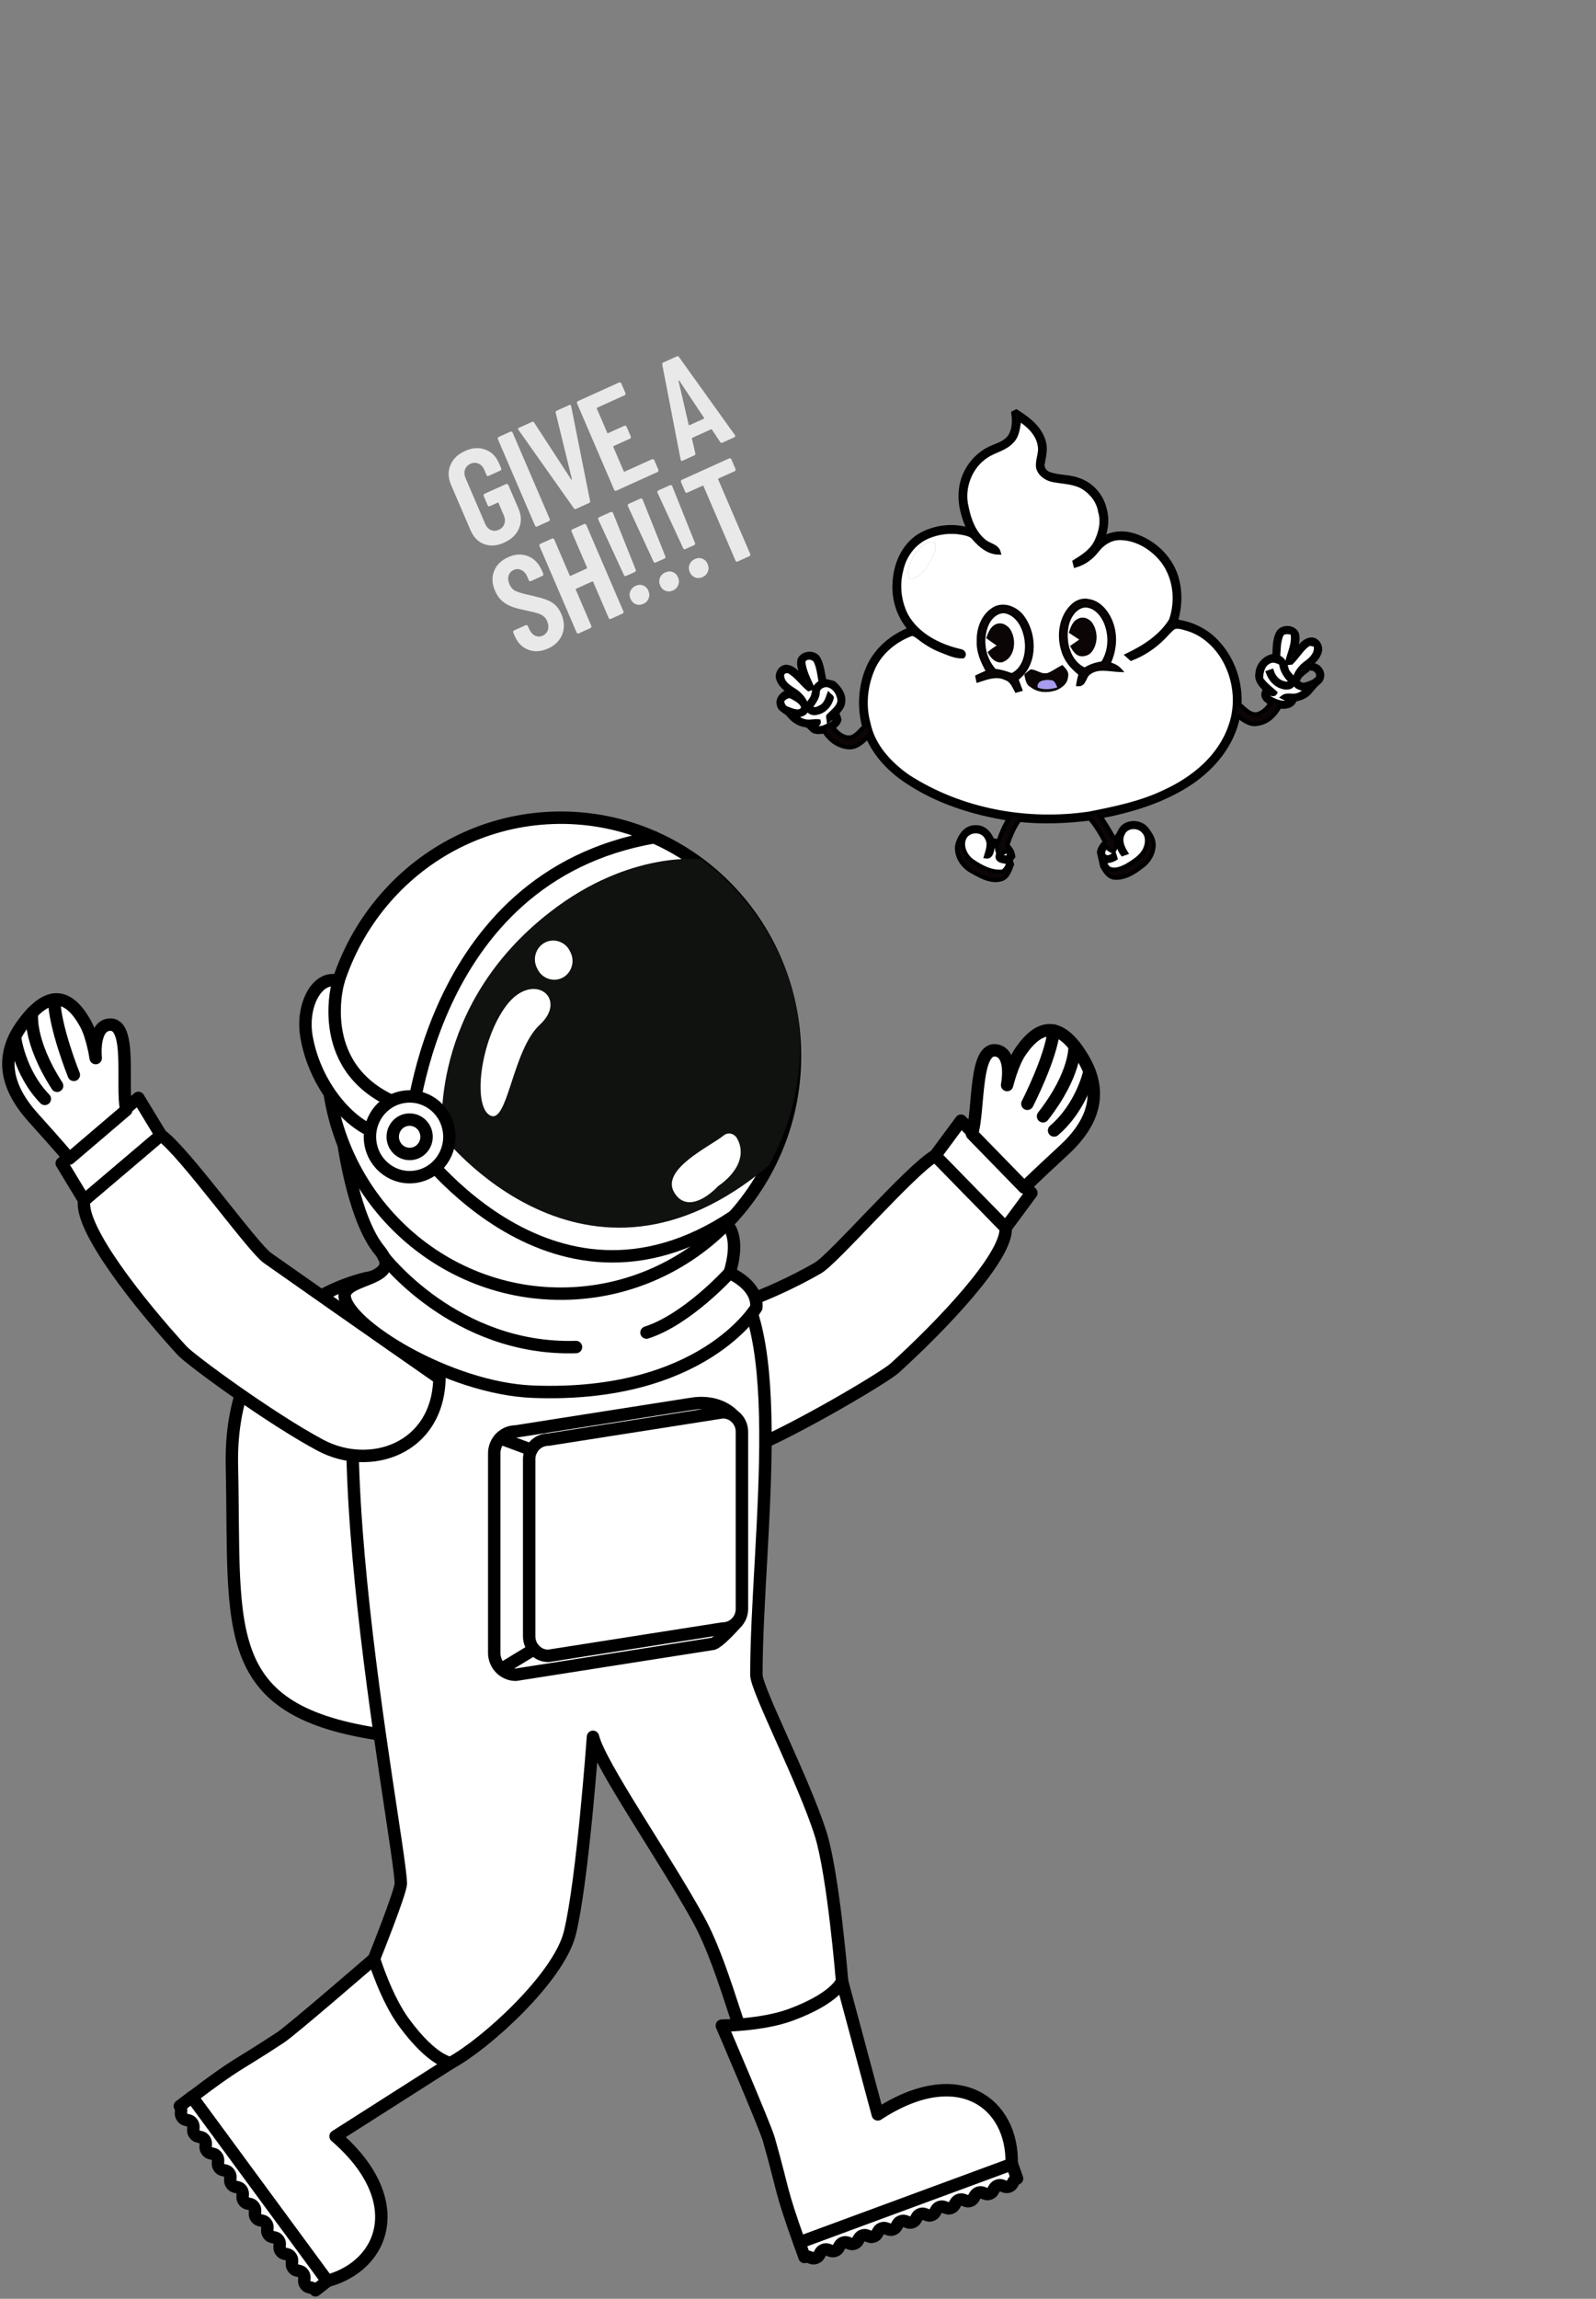 <svg width="223" height="321" viewBox="0 0 223 321" fill="none" xmlns="http://www.w3.org/2000/svg">
<rect x="0" y="0" width="223" height="321" fill="#808080" stroke="none"/>
<g clip-path="url(#clip0_2243_27414)">
<path d="M52.054 178.31C52.054 178.31 31.874 181.336 32.404 204.746C32.934 228.161 30.21 239.422 55.008 242.448C69.854 244.262 83.963 213.395 78.363 194.362C74.619 181.611 52.054 178.31 52.054 178.31Z" fill="white" stroke="black" stroke-width="1.735" stroke-miterlimit="10" stroke-linecap="round" stroke-linejoin="round"/>
<path d="M114.266 177.074C99.416 185.569 89.361 183.734 88.83 191.541C88.163 201.396 97.301 205.424 104.535 202.403C111.768 199.377 123.669 192.258 124.99 191.062C131.414 185.235 140.802 175.484 140.522 171.436L130.673 161.361C127.178 163.39 116.504 175.793 114.266 177.074Z" fill="white" stroke="black" stroke-width="1.735" stroke-miterlimit="10" stroke-linecap="round" stroke-linejoin="round"/>
<path d="M140.52 171.436L144.108 166.586L134.278 156.491L130.671 161.366L140.52 171.436Z" fill="white" stroke="black" stroke-width="1.735" stroke-miterlimit="10" stroke-linecap="round" stroke-linejoin="round"/>
<path d="M143.11 165.838C143.11 165.838 144.533 164.402 148.612 160.648C152.695 156.895 154.245 152.697 151.33 147.797C148.415 142.902 145.5 142.523 142.541 146.91C141.446 148.535 140.715 151.516 140.715 151.516C140.715 151.516 141.594 147.179 139.282 146.695C136.092 146.037 136.833 154.995 135.808 158.345L143.11 165.838Z" fill="white" stroke="black" stroke-width="1.735" stroke-miterlimit="10" stroke-linecap="round" stroke-linejoin="round"/>
<path d="M143.549 154.133C143.549 154.133 146.852 147.712 147.23 143.913" stroke="black" stroke-width="1.735" stroke-miterlimit="10" stroke-linecap="round" stroke-linejoin="round"/>
<path d="M150.143 146.063C150.143 146.063 150.423 149.866 145.736 155.878" stroke="black" stroke-width="1.735" stroke-miterlimit="10" stroke-linecap="round" stroke-linejoin="round"/>
<path d="M152.223 149.631C152.223 149.631 151.198 154.497 147.281 157.857" stroke="black" stroke-width="1.735" stroke-miterlimit="10" stroke-linecap="round" stroke-linejoin="round"/>
<path d="M105.684 233.863C105.684 214.89 111.028 181.401 99.79 176.401C93.365 173.544 61.53 173.624 61.53 173.624C61.53 173.624 59.425 175.224 54.699 177.971C41.708 185.543 55.916 256.844 56.004 263.006C56.019 264.172 52.255 273.534 52.255 273.534L48.044 294.192C48.044 294.192 53.27 293.29 62.973 288.065C67.782 285.478 78.078 276.191 79.624 269.925C81.42 262.617 82.853 242.527 82.853 242.527C83.825 246.485 92.674 259.102 97.571 267.986C101.615 275.333 103.819 287.038 109.664 300.024L117.658 276.64C117.658 276.64 116.451 261.789 114.674 256.116C112.294 248.594 105.684 235.907 105.684 233.863Z" fill="white" stroke="black" stroke-width="1.735" stroke-miterlimit="10" stroke-linecap="round" stroke-linejoin="round"/>
<path d="M122.649 295.253L117.653 276.644C117.653 276.644 116.843 279.002 110.439 281.365C106.518 282.806 100.859 282.856 100.859 282.856C100.859 282.856 106.901 296.903 107.421 298.718C109.521 306.111 108.918 305.418 111.686 313.154L141.352 302.217C141.612 293.678 133.892 287.875 122.649 295.253Z" fill="white" stroke="black" stroke-width="1.735" stroke-miterlimit="10" stroke-linecap="round" stroke-linejoin="round"/>
<path d="M142.105 304.206C141.432 304.455 141.653 305.073 140.976 305.323C140.299 305.572 140.078 304.954 139.401 305.203C138.723 305.452 138.944 306.07 138.272 306.32C137.595 306.569 137.379 305.951 136.701 306.2C136.029 306.449 136.245 307.067 135.573 307.317C134.9 307.566 134.675 306.948 134.002 307.197C133.33 307.446 133.546 308.064 132.869 308.314C132.196 308.563 131.975 307.945 131.298 308.189C130.626 308.438 130.852 309.056 130.174 309.306C129.497 309.555 129.276 308.937 128.604 309.186C127.927 309.435 128.152 310.053 127.475 310.303C126.798 310.552 126.577 309.934 125.905 310.183C125.227 310.432 125.448 311.05 124.776 311.3C124.104 311.549 123.883 310.931 123.206 311.18C122.528 311.429 122.749 312.047 122.072 312.297C121.404 312.546 121.179 311.928 120.506 312.177C119.834 312.426 120.05 313.044 119.378 313.294C118.7 313.543 118.48 312.925 117.802 313.174C117.13 313.423 117.356 314.041 116.678 314.291C116.001 314.54 115.78 313.922 115.108 314.166C114.431 314.415 114.652 315.033 113.979 315.283C113.302 315.532 113.086 314.914 112.409 315.163L111.692 313.154L141.398 302.202L142.105 304.206Z" fill="white" stroke="black" stroke-width="1.735" stroke-miterlimit="10" stroke-linecap="round" stroke-linejoin="round"/>
<path d="M46.889 298.31L62.976 288.066C62.976 288.066 60.518 287.956 56.439 282.413C53.946 279.023 52.258 273.534 52.258 273.534C52.258 273.534 40.77 283.474 39.214 284.501C32.854 288.689 33.334 287.901 26.842 292.826L45.736 318.509C53.858 316.296 57.092 307.103 46.889 298.31Z" fill="white" stroke="black" stroke-width="1.735" stroke-miterlimit="10" stroke-linecap="round" stroke-linejoin="round"/>
<path d="M44.075 319.82C43.643 319.237 43.123 319.631 42.691 319.042C42.264 318.459 42.779 318.065 42.353 317.477C41.921 316.894 41.405 317.288 40.969 316.699C40.537 316.116 41.057 315.722 40.625 315.134C40.198 314.551 39.673 314.945 39.246 314.361C38.814 313.778 39.334 313.384 38.903 312.796C38.476 312.213 37.95 312.607 37.523 312.023C37.097 311.44 37.612 311.046 37.18 310.458C36.753 309.875 36.238 310.269 35.801 309.685C35.374 309.102 35.889 308.708 35.457 308.125C35.031 307.542 34.51 307.931 34.078 307.348C33.651 306.764 34.167 306.37 33.735 305.787C33.308 305.204 32.783 305.598 32.356 305.01C31.924 304.426 32.444 304.032 32.012 303.449C31.585 302.866 31.065 303.26 30.633 302.677C30.206 302.093 30.722 301.699 30.29 301.111C29.863 300.528 29.343 300.922 28.911 300.339C28.484 299.755 28.999 299.362 28.572 298.778C28.14 298.195 27.62 298.589 27.188 298.006C26.761 297.422 27.276 297.029 26.849 296.44C26.418 295.857 25.902 296.251 25.471 295.663C25.039 295.079 25.554 294.686 25.127 294.102L26.81 292.821L45.729 318.534L44.075 319.82Z" fill="white" stroke="black" stroke-width="1.735" stroke-miterlimit="10" stroke-linecap="round" stroke-linejoin="round"/>
<path d="M37.39 175.677C51.406 185.532 61.402 192.472 61.402 192.472C61.177 202.347 51.705 205.502 44.776 201.814C37.846 198.125 26.642 189.919 25.44 188.603C19.575 182.202 11.114 171.609 11.757 167.611L22.485 158.504C25.778 160.847 35.279 174.197 37.39 175.677Z" fill="white" stroke="black" stroke-width="1.735" stroke-miterlimit="10" stroke-linecap="round" stroke-linejoin="round"/>
<path d="M11.756 167.606L8.625 162.437L19.333 153.309L22.484 158.499L11.756 167.606Z" fill="white" stroke="black" stroke-width="1.735" stroke-miterlimit="10" stroke-linecap="round" stroke-linejoin="round"/>
<path d="M9.687 161.789C9.687 161.789 8.406 160.228 4.681 156.106C0.961 151.983 -0.207 147.661 3.145 143.055C6.497 138.454 9.427 138.344 11.974 142.995C12.916 144.715 13.373 147.751 13.373 147.751C13.373 147.751 12.892 143.349 15.242 143.085C18.477 142.726 16.926 151.579 17.637 155.009L9.687 161.789Z" fill="white" stroke="black" stroke-width="1.735" stroke-miterlimit="10" stroke-linecap="round" stroke-linejoin="round"/>
<path d="M10.315 150.094C10.315 150.094 7.611 143.389 7.576 139.575" stroke="black" stroke-width="1.735" stroke-miterlimit="10" stroke-linecap="round" stroke-linejoin="round"/>
<path d="M4.48 141.435C4.48 141.435 3.851 145.199 7.979 151.62" stroke="black" stroke-width="1.735" stroke-miterlimit="10" stroke-linecap="round" stroke-linejoin="round"/>
<path d="M2.087 144.799C2.087 144.799 2.666 149.739 6.263 153.448" stroke="black" stroke-width="1.735" stroke-miterlimit="10" stroke-linecap="round" stroke-linejoin="round"/>
<path d="M48.02 159.841C48.02 159.841 49.462 170.269 53.02 174.576C56.569 178.888 47.98 178.33 48.157 181.002C48.422 184.945 62.644 193.878 74.466 194.337C98.18 195.249 105.679 182.582 105.679 182.582C105.929 179.407 101.929 177.752 101.929 177.752C101.929 177.752 103.362 173.769 101.929 171.431L48.02 159.841Z" fill="white" stroke="black" stroke-width="1.735" stroke-miterlimit="10" stroke-linecap="round" stroke-linejoin="round"/>
<path d="M111.063 146.251C111.701 164.596 97.573 179.985 79.513 180.628C61.453 181.271 46.308 166.924 45.67 148.579C45.037 130.239 59.161 114.846 77.221 114.202C95.271 113.564 110.425 127.906 111.063 146.251Z" fill="white" stroke="black" stroke-width="1.735" stroke-miterlimit="10" stroke-linecap="round" stroke-linejoin="round"/>
<path d="M76.891 127.328C59.681 140.648 61.801 158.579 61.801 158.579C61.801 158.579 81.73 184.451 107.387 162.781C107.387 162.781 113.973 152.218 111.009 139.521C108.05 126.829 98.023 120.005 98.023 120.005C98.023 120.005 88.091 118.654 76.891 127.328Z" fill="#101210"/>
<path d="M102.508 169.841C76.571 187.159 57.24 158.739 57.24 158.739C57.24 158.739 59.321 122.493 91.387 116.92" stroke="black" stroke-width="1.735" stroke-miterlimit="10" stroke-linecap="round" stroke-linejoin="round"/>
<path d="M70.756 140.404C67.109 145.245 66 154.442 68.478 155.758C70.957 157.074 71.565 146.661 75.418 143.101C79.467 139.353 74.451 135.519 70.756 140.404Z" fill="white"/>
<path d="M76.181 131.601C74.915 132.224 74.38 133.814 74.994 135.095L75.116 135.344C75.73 136.626 77.295 137.174 78.556 136.551C79.818 135.928 80.358 134.337 79.744 133.056L79.626 132.807C79.008 131.521 77.442 130.973 76.181 131.601Z" fill="white"/>
<path d="M103.005 158.997C102.623 158.294 101.754 158.025 101.101 158.564C99.32 160.034 92.268 163.265 94.206 166.515C95.688 169.007 98.368 167.691 100.375 165.602C102.672 164.022 104.375 161.52 103.005 158.997Z" fill="white"/>
<path d="M51.761 157.847C48.149 156.207 43.939 151.107 42.834 144.811C42.039 140.269 44.425 136.052 47.291 136.999C47.291 136.999 43.791 148.649 54.701 153.729L51.761 157.847Z" fill="white" stroke="black" stroke-width="1.735" stroke-miterlimit="10" stroke-linecap="round" stroke-linejoin="round"/>
<path d="M62.714 157.816C63.219 160.892 61.173 163.793 58.15 164.302C55.132 164.815 52.266 162.737 51.765 159.666C51.26 156.59 53.306 153.689 56.329 153.18C59.352 152.667 62.209 154.741 62.714 157.816Z" fill="white" stroke="black" stroke-width="1.735" stroke-miterlimit="10" stroke-linecap="round" stroke-linejoin="round"/>
<path d="M59.568 158.345C59.784 159.656 58.911 160.892 57.625 161.107C56.339 161.321 55.122 160.439 54.906 159.133C54.69 157.827 55.559 156.585 56.844 156.371C58.135 156.157 59.352 157.039 59.568 158.345Z" fill="white" stroke="black" stroke-width="1.735" stroke-miterlimit="10" stroke-linecap="round" stroke-linejoin="round"/>
<path d="M53.567 175.433C53.567 175.433 63.584 188.614 80.481 188.1" stroke="black" stroke-width="1.735" stroke-miterlimit="10" stroke-linecap="round" stroke-linejoin="round"/>
<path d="M101.923 177.751C101.923 177.751 96.053 184.247 90.331 186.076" stroke="black" stroke-width="1.735" stroke-miterlimit="10" stroke-linecap="round" stroke-linejoin="round"/>
<path d="M102.502 197.692C102.502 197.692 100.642 195.404 96.667 196.027C92.697 196.65 72.07 199.885 72.07 199.885C70.406 199.885 69.057 201.251 69.057 202.946V230.802C69.057 232.492 70.406 233.863 72.07 233.863L99.493 229.561C100.313 229.561 102.958 226.51 102.958 226.51L102.502 197.692Z" fill="white" stroke="black" stroke-width="1.735" stroke-miterlimit="10" stroke-linecap="round" stroke-linejoin="round"/>
<path d="M103.664 224.681C103.664 226.182 102.466 227.403 100.984 227.403L76.613 231.226C75.141 231.226 73.939 230.01 73.939 228.505V203.749C73.939 202.248 75.141 201.027 76.613 201.027L100.984 197.204C102.466 197.204 103.664 198.42 103.664 199.925V224.681Z" fill="white" stroke="black" stroke-width="1.735" stroke-miterlimit="10" stroke-linecap="round" stroke-linejoin="round"/>
<path d="M70.622 232.722L74.602 230.304" stroke="black" stroke-width="1.735" stroke-miterlimit="10" stroke-linecap="round" stroke-linejoin="round"/>
<path d="M69.893 200.838L74.255 202.458" stroke="black" stroke-width="1.735" stroke-miterlimit="10" stroke-linecap="round" stroke-linejoin="round"/>
</g>
<path d="M128.973 76.126C129.328 75.843 129.762 75.663 130.218 75.631C131.041 75.799 130.73 76.795 130.482 77.329C129.814 78.808 128.936 80.628 127.147 80.864C126.701 80.174 126.923 79.338 127.172 78.634C127.553 77.667 128.136 76.749 128.973 76.126Z" fill="white"/>
<path d="M137.907 87.073C138.402 86.022 139.54 85.038 140.777 85.44C142.532 86.035 143.328 87.991 143.484 89.704C143.646 91.45 143.086 93.543 141.375 94.302C140.589 94.032 139.807 93.739 138.971 93.691C137.325 91.955 136.931 89.203 137.907 87.073ZM137.795 89.105C138.275 89.46 138.767 89.799 139.26 90.139C138.821 90.416 138.401 90.721 138.004 91.053C138.364 91.829 139.07 92.613 140.002 92.483C141.683 91.951 142.045 89.713 141.345 88.257C141.009 87.435 140.024 86.766 139.16 87.175C138.371 87.49 138.08 88.371 137.795 89.105Z" fill="white"/>
<path d="M112.236 92.395C112.441 91.588 113.763 91.689 114.024 92.435C114.413 93.319 114.489 94.29 114.671 95.227C114.384 95.477 114.036 95.688 113.857 96.043C113.686 96.573 113.718 97.186 113.355 97.638C113.104 98.092 112.503 98.619 112.965 99.151C113.207 99.619 113.83 99.649 114.264 99.496C115.251 99.272 115.983 98.403 116.22 97.438C116.178 97.235 115.946 97.159 115.817 97.019C115.57 97.711 115.308 98.49 114.569 98.788C114.215 99.016 113.378 99.29 113.369 98.607C113.742 98.011 114.219 97.443 114.262 96.7C114.233 96.039 114.894 95.682 115.471 95.654C116.558 95.76 117.278 96.891 117.304 97.919C117.161 98.756 116.426 99.276 115.878 99.842C115.575 99.996 115.77 100.312 115.797 100.564C116.073 100.359 116.347 100.154 116.618 99.943C116.995 100.796 115.958 101.195 115.357 101.456C114.762 101.776 114.07 101.741 113.472 101.427C113.751 101.192 114.498 101.287 114.384 100.734C113.854 100.656 113.326 100.822 112.795 100.77C112.101 100.721 111.491 100.336 110.931 99.946C111.687 99.928 112.782 99.739 112.75 98.758C112.545 97.726 111.737 96.851 110.843 96.323C110.116 95.867 109.245 95.248 109.271 94.289C109.277 93.752 110.04 93.543 110.418 93.86C111.401 94.501 112.075 95.503 112.987 96.23C113.116 96.186 113.377 96.094 113.506 96.047C112.996 94.866 112.348 93.695 112.236 92.395Z" fill="white"/>
<path d="M149.882 85.525C150.391 84.888 151.21 84.393 152.055 84.585C153.219 84.796 154.056 85.835 154.512 86.878C155.286 88.733 155.196 90.971 154.072 92.637C153.185 92.758 152.324 93.023 151.58 93.524C150.007 92.89 149.144 91.209 148.942 89.602C148.772 88.189 148.982 86.648 149.882 85.525ZM149.355 88.355C149.84 88.673 150.323 88.994 150.809 89.317C150.375 89.612 149.946 89.912 149.514 90.207C149.836 90.757 150.186 91.406 150.838 91.601C151.511 91.749 152.269 91.47 152.637 90.885C153.41 89.764 153.383 88.174 152.64 87.025C152.247 86.434 151.462 86.063 150.789 86.339C149.933 86.624 149.58 87.553 149.355 88.355Z" fill="white"/>
<path d="M109.249 97.821C109.603 97.449 110.099 97.008 110.647 97.312C111.265 97.669 112.14 98.074 112.23 98.857C111.837 99.736 110.702 99.231 110.033 98.963C109.504 98.815 109.323 98.316 109.249 97.821Z" fill="white"/>
<path d="M179.082 88.574C179.436 88.123 180.097 88.269 180.591 88.363C180.909 89.83 180.122 91.198 179.83 92.589C179.982 92.573 180.285 92.541 180.437 92.525C181.226 91.755 181.775 90.747 182.658 90.071C182.984 89.766 183.436 89.988 183.81 90.057C184.109 91.096 183.335 91.965 182.567 92.514C181.688 93.109 181.003 94.036 180.803 95.095C180.887 96.049 181.969 96.244 182.732 96.167C182.249 96.555 181.751 96.986 181.125 97.11C180.499 97.269 179.795 96.928 179.241 97.363C179.612 97.552 179.991 97.718 180.372 97.883C179.429 98.42 178.315 97.999 177.441 97.495C177.222 97.316 176.856 97.047 177.058 96.723C177.429 96.72 177.948 97.196 178.177 96.729C177.483 96.117 176.726 95.558 176.203 94.776C176.195 93.873 176.448 92.795 177.335 92.388C177.872 92.074 178.501 92.345 179.004 92.618C179.092 93.567 179.585 94.358 180.239 95.027C180.326 95.536 179.663 95.525 179.353 95.393C178.521 95.213 177.948 94.505 177.696 93.719C177.518 93.782 177.341 93.844 177.167 93.906C177.495 94.793 178.139 95.598 179.068 95.873C179.632 96.106 180.568 96.092 180.711 95.358C180.973 94.55 179.925 94.169 179.777 93.447C179.605 92.733 179.33 92.016 178.577 91.753C178.668 90.686 178.612 89.555 179.082 88.574Z" fill="white"/>
<path d="M134.847 116.821C135.551 115.78 137.341 115.817 137.901 117.022C138.391 117.866 138.002 118.763 137.763 119.594C138.673 119.737 138.618 118.386 138.809 117.776C139.599 117.916 139.034 118.861 139.651 119.156C140.126 119.347 140.442 118.915 140.754 118.641C140.852 118.925 140.943 119.21 141.025 119.498C140.569 120.003 139.945 119.583 139.403 119.477C139.246 120.26 140.318 120.303 140.83 120.347C140.858 120.925 140.546 121.373 140.112 121.708C138.553 121.886 137.103 121.09 135.842 120.239C134.81 119.504 134.136 117.968 134.847 116.821Z" fill="white"/>
<path d="M156.898 116.391C157.368 115.284 159.037 115.198 159.791 116.093C160.433 116.753 160.347 117.786 160.005 118.554C159.494 119.669 158.39 120.315 157.388 120.921C156.675 121.268 155.816 121.65 155.023 121.309C154.623 121.125 154.505 120.645 154.268 120.314C154.822 120.248 155.386 120.17 155.861 119.858C155.818 119.722 155.73 119.448 155.687 119.312C155.283 119.574 154.808 119.918 154.333 119.562C153.884 119.142 154.271 118.602 154.466 118.181C154.771 118.469 155.107 118.722 155.489 118.899C156.052 118.481 155.896 117.804 155.997 117.199C156.226 117.904 156.372 118.655 156.839 119.258C156.959 119.216 157.199 119.134 157.319 119.092C156.81 118.3 156.406 117.274 156.898 116.391Z" fill="white"/>
<path d="M137.797 89.104C138.081 88.37 138.372 87.489 139.162 87.174C140.025 86.765 141.011 87.434 141.347 88.256C142.046 89.712 141.685 91.95 140.004 92.482C139.072 92.612 138.366 91.828 138.006 91.052C138.403 90.721 138.823 90.415 139.262 90.138C138.769 89.798 138.277 89.46 137.797 89.104Z" fill="#0C0505"/>
<path d="M149.357 88.356C149.582 87.554 149.935 86.625 150.791 86.34C151.464 86.064 152.249 86.435 152.642 87.026C153.385 88.175 153.411 89.766 152.639 90.885C152.271 91.471 151.513 91.75 150.84 91.602C150.188 91.406 149.838 90.758 149.516 90.207C149.948 89.913 150.377 89.613 150.811 89.318C150.325 88.995 149.842 88.674 149.357 88.356Z" fill="#0C0505"/>
<path d="M143.104 94.174C143.399 93.928 143.692 93.671 144.017 93.464C144.869 93.491 145.645 94.294 146.512 93.921C147.188 93.623 147.781 93.174 148.443 92.851C148.883 93.306 149.443 93.837 149.234 94.539C149.18 95.47 148.374 96.073 147.587 96.397C146.412 96.792 145.01 96.768 143.989 95.95C143.309 95.621 143.275 94.814 143.104 94.174ZM145.019 96.01C145.896 96.354 146.839 96.233 147.715 95.994C147.538 95.559 147.349 94.962 146.779 94.981C146.091 94.878 144.77 95.031 145.019 96.01Z" fill="#0C0505"/>
<path d="M141.403 61.614C142.216 60.815 142.232 59.595 142.452 58.541C143.758 59.389 145.028 60.584 145.29 62.194C145.53 63.263 144.881 64.287 145.08 65.352C145.359 66.307 146.319 66.903 147.251 67.055C148.653 67.307 150.157 67.312 151.417 68.079C152.604 68.836 153.533 70.061 153.742 71.475C154.174 72.9 153.795 74.402 153.167 75.685C152.536 76.947 151.317 77.731 150.156 78.445C150.19 78.574 150.254 78.834 150.285 78.963C151.475 78.62 152.501 77.877 153.254 76.903C153.993 75.927 155.096 75.168 156.356 75.132C158.582 75.089 160.726 76.303 162.178 77.971C164.211 80.319 164.633 83.786 163.621 86.625C162.215 88.9 159.89 90.368 157.534 91.502C157.707 91.658 157.88 91.814 158.056 91.972C159.738 91.325 161.273 90.315 162.535 89.029C163.021 88.557 163.442 88.014 163.983 87.604C164.591 87.369 165.253 87.625 165.853 87.792C167.937 88.378 169.687 89.897 170.838 91.719C172.618 94.593 173.069 98.265 171.925 101.418C170.473 105.661 166.791 108.697 162.844 110.513C159.525 112.138 155.87 112.876 152.261 113.597C143.589 114.887 134.31 113.266 126.809 108.413C124.287 106.631 121.967 104.153 121.334 101.035C120.595 98.401 120.933 95.544 122.065 93.107C123.096 90.986 125.035 89.416 127.201 88.573C127.634 88.372 128.029 88.776 128.374 88.995C129.326 89.751 130.366 90.393 131.5 90.826C132.479 91.2 133.473 91.704 134.543 91.644C134.857 91.339 134.501 90.929 134.144 90.911C131.184 90.224 128.123 88.687 126.593 85.906C125.613 83.972 125.373 81.682 125.921 79.607C126.339 77.602 127.675 75.805 129.542 74.969C131.084 74.303 132.831 74.072 134.499 74.405C135.086 74.523 135.74 74.66 136.129 75.174C136.999 76.195 138.157 77.147 139.551 77.161C139.311 76.237 138.243 76.169 137.597 75.649C136.092 74.483 135.406 72.596 135.049 70.79C134.393 68.108 135.576 65.114 137.859 63.648C139.002 62.9 140.462 62.666 141.403 61.614ZM128.972 76.124C128.135 76.747 127.553 77.665 127.171 78.632C126.922 79.336 126.701 80.172 127.146 80.861C128.935 80.626 129.813 78.806 130.481 77.327C130.73 76.793 131.04 75.797 130.217 75.629C129.761 75.661 129.327 75.841 128.972 76.124ZM136.762 89.537C136.693 91.076 137.368 92.499 138.108 93.811C137.587 94.023 137.076 94.257 136.572 94.501C136.598 94.624 136.648 94.868 136.673 94.99C137.897 94.591 139.255 94.067 140.521 94.683C141.317 94.927 141.667 95.728 142.023 96.409C142.149 96.373 142.403 96.3 142.529 96.263C142.353 95.773 142.173 95.281 141.987 94.792C144.595 92.947 144.719 88.966 143.009 86.407C142.213 85.131 140.498 84.294 139.085 84.953C137.448 85.8 136.703 87.746 136.762 89.537ZM149.8 84.699C148.235 86.259 147.91 88.8 148.59 90.873C148.967 92.21 149.935 93.254 150.998 94.096C150.868 94.572 150.748 95.049 150.674 95.538C151.501 95.574 151.486 94.428 152.057 94.013C153.3 92.968 154.973 93.497 156.434 93.548C156.009 93.086 155.431 92.864 154.844 92.71C155.752 90.867 155.955 88.639 155.131 86.7C154.576 85.4 153.516 84.126 152.048 83.93C151.217 83.74 150.371 84.112 149.8 84.699ZM143.102 94.17C143.272 94.81 143.307 95.618 143.986 95.947C145.008 96.765 146.41 96.789 147.585 96.394C148.372 96.07 149.179 95.466 149.233 94.535C149.442 93.833 148.881 93.302 148.441 92.847C147.779 93.17 147.186 93.619 146.51 93.917C145.643 94.291 144.866 93.487 144.014 93.46C143.689 93.667 143.397 93.924 143.102 94.17Z" fill="white"/>
<path d="M145.019 96.011C144.77 95.033 146.091 94.879 146.779 94.983C147.35 94.963 147.538 95.561 147.716 95.996C146.839 96.235 145.896 96.356 145.019 96.011Z" fill="#A79CEE"/>
<mask id="path-48-outside-1_2243_27414" maskUnits="userSpaceOnUse" x="99.913" y="48.803" width="91.331" height="84.368" fill="black">
<rect fill="white" x="99.913" y="48.803" width="91.331" height="84.368"/>
<path d="M141.591 57.668C141.694 57.617 141.902 57.512 142.006 57.461C143.599 58.458 145.258 59.701 145.816 61.595C146.147 62.615 145.88 63.663 145.694 64.669C145.526 65.319 145.989 65.999 146.611 66.19C147.931 66.671 149.38 66.519 150.695 67.029C152.51 67.616 153.922 69.237 154.342 71.096C154.752 72.451 154.56 73.89 154.092 75.186C155.274 74.504 156.692 74.311 158.026 74.657C160.462 75.279 162.631 76.983 163.811 79.23C164.999 81.559 165.008 84.33 164.286 86.77C166.571 87.058 168.782 88.149 170.292 89.946C172.323 92.228 173.339 95.342 173.179 98.36C173.865 98.941 174.555 99.793 175.528 99.756C176.385 99.605 177.03 98.94 177.502 98.249C177.135 97.922 176.597 97.649 176.53 97.114C176.473 96.812 176.661 96.538 176.737 96.257C176.184 95.684 175.551 95.002 175.688 94.142C175.739 92.82 176.774 91.722 178.074 91.573C178.115 90.522 178.073 89.414 178.543 88.452C179.022 87.423 180.803 87.438 181.227 88.551C181.417 89.472 181.101 90.382 180.836 91.245C181.487 90.541 182.01 89.524 183.021 89.324C183.933 89.124 184.635 90.154 184.414 90.981C184.187 91.802 183.573 92.436 182.896 92.91C182.861 93.124 182.803 93.331 182.724 93.531C182.196 93.963 181.532 94.328 181.345 95.042C181.404 95.541 182.014 95.713 182.426 95.581C183.056 95.399 183.734 95.16 184.146 94.621C184.343 94.022 183.868 93.369 183.24 93.366C183.196 93.321 183.105 93.23 183.061 93.185C183.483 92.637 184.19 93.033 184.499 93.509C184.891 94.041 184.81 94.886 184.27 95.272C183.749 95.707 183.343 96.251 182.894 96.756C182.375 97.315 181.627 97.534 180.91 97.708C180.638 98.617 179.61 98.788 178.791 98.643C178.164 99.85 177.097 100.898 175.697 101.065C174.664 101.312 173.782 100.569 172.979 100.018C172.236 103.9 169.592 107.108 166.414 109.264C162.639 111.804 158.201 113.147 153.756 114.005C154.449 114.977 155.049 116.008 155.629 117.049C156.313 116.837 156.373 116.04 156.815 115.574C157.705 114.636 159.461 114.753 160.245 115.818C160.701 116.426 161.158 117.102 161.191 117.885C161.209 119.088 160.573 120.239 159.617 120.926C158.519 121.787 157.23 122.64 155.769 122.558C154.884 122.502 154.393 121.666 153.996 120.975C153.864 120.338 153.718 119.703 153.561 119.072C153.576 118.458 154.024 117.985 154.385 117.539C153.779 116.399 153.114 115.277 152.27 114.295C149.015 114.7 145.712 114.826 142.432 114.491C141.651 115.544 141.157 116.792 140.732 118.031C141.201 118.441 141.509 118.983 141.577 119.606C141.482 119.722 141.295 119.954 141.203 120.072C141.251 120.23 141.349 120.55 141.399 120.708C141.084 121.5 140.799 122.527 139.879 122.781C138.424 123.191 136.998 122.342 135.757 121.646C134.518 120.981 133.613 119.616 133.725 118.182C133.991 116.901 134.855 115.462 136.331 115.517C137.421 115.464 138.252 116.325 138.624 117.29C138.92 117.36 139.215 117.433 139.508 117.51C139.884 116.396 140.323 115.293 140.981 114.316C135.946 113.518 130.923 111.949 126.634 109.052C124.353 107.527 122.348 105.457 121.256 102.9C120.563 103.561 119.8 104.311 118.784 104.358C117.292 104.341 115.938 103.403 115.177 102.131C114.695 102.212 114.183 102.288 113.709 102.104C113.248 101.871 113.028 101.256 112.453 101.253C111.573 101.103 110.798 100.584 110.239 99.888C109.842 99.329 108.983 99.194 108.839 98.444C108.593 97.682 109.169 97 109.803 96.687C110.06 96.731 110.315 96.769 110.571 96.808C109.851 96.286 109.057 95.738 108.752 94.853C108.472 94.085 109.062 93.102 109.893 93.113C110.995 93.208 111.637 94.245 112.36 94.963C112.064 94.035 111.462 93.093 111.732 92.091C112.18 91.135 113.788 90.996 114.352 91.945C114.88 92.904 114.959 94.018 115.177 95.07C115.61 95.146 116.037 95.25 116.464 95.367C117.23 96.014 117.952 96.951 117.816 98.01C117.783 98.645 117.331 99.111 116.959 99.572C117.094 99.863 117.203 100.164 117.286 100.472C117.199 100.988 116.764 101.3 116.418 101.634C117.015 102.382 117.889 103.127 118.898 102.967C119.685 102.719 120.179 102.003 120.75 101.454C119.994 98.622 120.233 95.527 121.464 92.902C122.614 90.534 124.758 88.805 127.172 87.858C125.603 86.08 124.816 83.667 125.006 81.322C125.127 78.774 126.269 76.172 128.46 74.808C130.517 73.592 133.115 73.261 135.426 73.988C134.574 72.249 134.048 70.297 134.269 68.366C134.545 65.747 136.34 63.373 138.771 62.428C139.684 62.06 140.725 61.679 141.226 60.76C141.753 59.828 141.718 58.709 141.591 57.668ZM141.392 61.61C140.452 62.662 138.992 62.896 137.85 63.645C135.568 65.112 134.387 68.107 135.045 70.789C135.402 72.595 136.089 74.483 137.594 75.649C138.239 76.17 139.307 76.238 139.547 77.161C138.155 77.147 136.996 76.195 136.126 75.174C135.737 74.661 135.084 74.523 134.496 74.406C132.829 74.072 131.082 74.303 129.542 74.971C127.675 75.806 126.341 77.604 125.923 79.609C125.376 81.686 125.618 83.976 126.598 85.911C128.129 88.692 131.19 90.229 134.148 90.916C134.505 90.934 134.861 91.344 134.548 91.649C133.479 91.709 132.484 91.205 131.505 90.831C130.372 90.398 129.332 89.756 128.38 89C128.035 88.781 127.64 88.377 127.207 88.578C125.042 89.422 123.105 90.993 122.075 93.114C120.944 95.551 120.608 98.41 121.348 101.044C121.982 104.163 124.302 106.641 126.824 108.423C134.325 113.277 143.602 114.897 152.269 113.606C155.877 112.885 159.53 112.146 162.847 110.52C166.792 108.702 170.472 105.666 171.922 101.421C173.064 98.267 172.611 94.594 170.83 91.72C169.678 89.897 167.929 88.378 165.845 87.792C165.245 87.625 164.584 87.369 163.976 87.604C163.436 88.015 163.015 88.558 162.529 89.03C161.268 90.317 159.734 91.327 158.053 91.974C157.877 91.816 157.704 91.66 157.531 91.504C159.885 90.37 162.209 88.901 163.613 86.625C164.624 83.785 164.201 80.318 162.167 77.969C160.715 76.3 158.571 75.086 156.346 75.129C155.086 75.166 153.984 75.925 153.246 76.901C152.493 77.876 151.468 78.619 150.279 78.963C150.247 78.834 150.184 78.573 150.15 78.445C151.309 77.73 152.528 76.946 153.158 75.683C153.786 74.4 154.163 72.897 153.731 71.472C153.522 70.058 152.592 68.832 151.406 68.076C150.146 67.308 148.642 67.303 147.241 67.052C146.309 66.9 145.349 66.304 145.07 65.348C144.87 64.284 145.519 63.259 145.278 62.189C145.016 60.579 143.746 59.385 142.44 58.536C142.22 59.591 142.204 60.811 141.392 61.61ZM112.235 92.394C112.348 93.694 112.996 94.865 113.506 96.047C113.378 96.093 113.116 96.185 112.988 96.23C112.076 95.503 111.402 94.5 110.419 93.86C110.041 93.543 109.278 93.751 109.272 94.289C109.247 95.248 110.118 95.867 110.845 96.323C111.739 96.85 112.547 97.726 112.753 98.758C112.785 99.739 111.69 99.929 110.935 99.947C111.494 100.336 112.105 100.721 112.798 100.771C113.329 100.822 113.857 100.656 114.387 100.734C114.501 101.287 113.754 101.193 113.475 101.428C114.073 101.741 114.765 101.777 115.359 101.457C115.96 101.195 116.996 100.796 116.619 99.943C116.349 100.154 116.075 100.359 115.798 100.564C115.772 100.312 115.576 99.996 115.879 99.841C116.427 99.276 117.161 98.756 117.304 97.918C117.277 96.89 116.557 95.759 115.471 95.652C114.893 95.681 114.233 96.038 114.262 96.7C114.22 97.442 113.743 98.01 113.371 98.607C113.38 99.29 114.217 99.016 114.57 98.788C115.309 98.489 115.57 97.71 115.817 97.018C115.946 97.158 116.178 97.234 116.22 97.437C115.984 98.402 115.252 99.271 114.266 99.496C113.832 99.649 113.21 99.619 112.967 99.151C112.506 98.619 113.105 98.092 113.356 97.638C113.719 97.185 113.687 96.572 113.857 96.042C114.036 95.687 114.384 95.476 114.67 95.225C114.488 94.288 114.411 93.317 114.022 92.433C113.761 91.687 112.44 91.587 112.235 92.394ZM109.25 97.822C109.324 98.317 109.505 98.816 110.034 98.963C110.703 99.232 111.837 99.737 112.23 98.858C112.14 98.074 111.265 97.669 110.647 97.312C110.099 97.009 109.604 97.45 109.25 97.822ZM179.081 88.573C178.612 89.554 178.669 90.686 178.578 91.753C179.331 92.016 179.606 92.733 179.778 93.447C179.927 94.17 180.974 94.551 180.713 95.359C180.571 96.094 179.635 96.108 179.071 95.875C178.142 95.6 177.498 94.794 177.169 93.908C177.344 93.846 177.52 93.783 177.699 93.72C177.951 94.507 178.524 95.214 179.356 95.394C179.665 95.526 180.328 95.537 180.241 95.028C179.587 94.359 179.093 93.568 179.005 92.619C178.503 92.346 177.873 92.075 177.337 92.389C176.45 92.796 176.198 93.875 176.206 94.778C176.729 95.559 177.486 96.119 178.181 96.731C177.952 97.198 177.433 96.722 177.062 96.725C176.86 97.05 177.226 97.319 177.445 97.498C178.319 98.001 179.433 98.422 180.376 97.885C179.994 97.72 179.615 97.554 179.245 97.365C179.798 96.929 180.502 97.271 181.128 97.111C181.753 96.987 182.251 96.556 182.734 96.168C181.971 96.245 180.889 96.051 180.805 95.096C181.004 94.037 181.688 93.109 182.567 92.514C183.334 91.965 184.108 91.095 183.809 90.056C183.435 89.987 182.982 89.764 182.657 90.07C181.775 90.747 181.227 91.755 180.438 92.525C180.285 92.542 179.983 92.574 179.831 92.59C180.122 91.198 180.909 89.83 180.589 88.362C180.095 88.268 179.435 88.123 179.081 88.573ZM134.848 116.822C134.137 117.969 134.811 119.505 135.843 120.24C137.105 121.091 138.554 121.887 140.113 121.709C140.547 121.374 140.858 120.925 140.83 120.347C140.318 120.304 139.247 120.26 139.403 119.477C139.945 119.583 140.569 120.004 141.025 119.498C140.942 119.21 140.851 118.925 140.753 118.641C140.442 118.915 140.126 119.347 139.651 119.156C139.034 118.861 139.598 117.916 138.809 117.776C138.617 118.386 138.674 119.737 137.763 119.595C138.002 118.763 138.391 117.866 137.9 117.022C137.34 115.816 135.551 115.779 134.848 116.822ZM156.897 116.39C156.405 117.273 156.811 118.3 157.319 119.092C157.199 119.134 156.959 119.216 156.839 119.258C156.372 118.655 156.226 117.904 155.996 117.198C155.896 117.804 156.053 118.481 155.49 118.899C155.108 118.722 154.772 118.47 154.467 118.181C154.272 118.603 153.886 119.142 154.334 119.563C154.81 119.919 155.284 119.574 155.688 119.313C155.731 119.449 155.82 119.723 155.862 119.859C155.387 120.17 154.824 120.249 154.27 120.315C154.507 120.646 154.625 121.126 155.025 121.311C155.819 121.651 156.676 121.269 157.389 120.922C158.391 120.315 159.494 119.669 160.004 118.554C160.346 117.785 160.431 116.752 159.789 116.092C159.035 115.197 157.366 115.283 156.897 116.39Z"/>
</mask>
<path d="M141.591 57.668C141.694 57.617 141.902 57.512 142.006 57.461C143.599 58.458 145.258 59.701 145.816 61.595C146.147 62.615 145.88 63.663 145.694 64.669C145.526 65.319 145.989 65.999 146.611 66.19C147.931 66.671 149.38 66.519 150.695 67.029C152.51 67.616 153.922 69.237 154.342 71.096C154.752 72.451 154.56 73.89 154.092 75.186C155.274 74.504 156.692 74.311 158.026 74.657C160.462 75.279 162.631 76.983 163.811 79.23C164.999 81.559 165.008 84.33 164.286 86.77C166.571 87.058 168.782 88.149 170.292 89.946C172.323 92.228 173.339 95.342 173.179 98.36C173.865 98.941 174.555 99.793 175.528 99.756C176.385 99.605 177.03 98.94 177.502 98.249C177.135 97.922 176.597 97.649 176.53 97.114C176.473 96.812 176.661 96.538 176.737 96.257C176.184 95.684 175.551 95.002 175.688 94.142C175.739 92.82 176.774 91.722 178.074 91.573C178.115 90.522 178.073 89.414 178.543 88.452C179.022 87.423 180.803 87.438 181.227 88.551C181.417 89.472 181.101 90.382 180.836 91.245C181.487 90.541 182.01 89.524 183.021 89.324C183.933 89.124 184.635 90.154 184.414 90.981C184.187 91.802 183.573 92.436 182.896 92.91C182.861 93.124 182.803 93.331 182.724 93.531C182.196 93.963 181.532 94.328 181.345 95.042C181.404 95.541 182.014 95.713 182.426 95.581C183.056 95.399 183.734 95.16 184.146 94.621C184.343 94.022 183.868 93.369 183.24 93.366C183.196 93.321 183.105 93.23 183.061 93.185C183.483 92.637 184.19 93.033 184.499 93.509C184.891 94.041 184.81 94.886 184.27 95.272C183.749 95.707 183.343 96.251 182.894 96.756C182.375 97.315 181.627 97.534 180.91 97.708C180.638 98.617 179.61 98.788 178.791 98.643C178.164 99.85 177.097 100.898 175.697 101.065C174.664 101.312 173.782 100.569 172.979 100.018C172.236 103.9 169.592 107.108 166.414 109.264C162.639 111.804 158.201 113.147 153.756 114.005C154.449 114.977 155.049 116.008 155.629 117.049C156.313 116.837 156.373 116.04 156.815 115.574C157.705 114.636 159.461 114.753 160.245 115.818C160.701 116.426 161.158 117.102 161.191 117.885C161.209 119.088 160.573 120.239 159.617 120.926C158.519 121.787 157.23 122.64 155.769 122.558C154.884 122.502 154.393 121.666 153.996 120.975C153.864 120.338 153.718 119.703 153.561 119.072C153.576 118.458 154.024 117.985 154.385 117.539C153.779 116.399 153.114 115.277 152.27 114.295C149.015 114.7 145.712 114.826 142.432 114.491C141.651 115.544 141.157 116.792 140.732 118.031C141.201 118.441 141.509 118.983 141.577 119.606C141.482 119.722 141.295 119.954 141.203 120.072C141.251 120.23 141.349 120.55 141.399 120.708C141.084 121.5 140.799 122.527 139.879 122.781C138.424 123.191 136.998 122.342 135.757 121.646C134.518 120.981 133.613 119.616 133.725 118.182C133.991 116.901 134.855 115.462 136.331 115.517C137.421 115.464 138.252 116.325 138.624 117.29C138.92 117.36 139.215 117.433 139.508 117.51C139.884 116.396 140.323 115.293 140.981 114.316C135.946 113.518 130.923 111.949 126.634 109.052C124.353 107.527 122.348 105.457 121.256 102.9C120.563 103.561 119.8 104.311 118.784 104.358C117.292 104.341 115.938 103.403 115.177 102.131C114.695 102.212 114.183 102.288 113.709 102.104C113.248 101.871 113.028 101.256 112.453 101.253C111.573 101.103 110.798 100.584 110.239 99.888C109.842 99.329 108.983 99.194 108.839 98.444C108.593 97.682 109.169 97 109.803 96.687C110.06 96.731 110.315 96.769 110.571 96.808C109.851 96.286 109.057 95.738 108.752 94.853C108.472 94.085 109.062 93.102 109.893 93.113C110.995 93.208 111.637 94.245 112.36 94.963C112.064 94.035 111.462 93.093 111.732 92.091C112.18 91.135 113.788 90.996 114.352 91.945C114.88 92.904 114.959 94.018 115.177 95.07C115.61 95.146 116.037 95.25 116.464 95.367C117.23 96.014 117.952 96.951 117.816 98.01C117.783 98.645 117.331 99.111 116.959 99.572C117.094 99.863 117.203 100.164 117.286 100.472C117.199 100.988 116.764 101.3 116.418 101.634C117.015 102.382 117.889 103.127 118.898 102.967C119.685 102.719 120.179 102.003 120.75 101.454C119.994 98.622 120.233 95.527 121.464 92.902C122.614 90.534 124.758 88.805 127.172 87.858C125.603 86.08 124.816 83.667 125.006 81.322C125.127 78.774 126.269 76.172 128.46 74.808C130.517 73.592 133.115 73.261 135.426 73.988C134.574 72.249 134.048 70.297 134.269 68.366C134.545 65.747 136.34 63.373 138.771 62.428C139.684 62.06 140.725 61.679 141.226 60.76C141.753 59.828 141.718 58.709 141.591 57.668ZM141.392 61.61C140.452 62.662 138.992 62.896 137.85 63.645C135.568 65.112 134.387 68.107 135.045 70.789C135.402 72.595 136.089 74.483 137.594 75.649C138.239 76.17 139.307 76.238 139.547 77.161C138.155 77.147 136.996 76.195 136.126 75.174C135.737 74.661 135.084 74.523 134.496 74.406C132.829 74.072 131.082 74.303 129.542 74.971C127.675 75.806 126.341 77.604 125.923 79.609C125.376 81.686 125.618 83.976 126.598 85.911C128.129 88.692 131.19 90.229 134.148 90.916C134.505 90.934 134.861 91.344 134.548 91.649C133.479 91.709 132.484 91.205 131.505 90.831C130.372 90.398 129.332 89.756 128.38 89C128.035 88.781 127.64 88.377 127.207 88.578C125.042 89.422 123.105 90.993 122.075 93.114C120.944 95.551 120.608 98.41 121.348 101.044C121.982 104.163 124.302 106.641 126.824 108.423C134.325 113.277 143.602 114.897 152.269 113.606C155.877 112.885 159.53 112.146 162.847 110.52C166.792 108.702 170.472 105.666 171.922 101.421C173.064 98.267 172.611 94.594 170.83 91.72C169.678 89.897 167.929 88.378 165.845 87.792C165.245 87.625 164.584 87.369 163.976 87.604C163.436 88.015 163.015 88.558 162.529 89.03C161.268 90.317 159.734 91.327 158.053 91.974C157.877 91.816 157.704 91.66 157.531 91.504C159.885 90.37 162.209 88.901 163.613 86.625C164.624 83.785 164.201 80.318 162.167 77.969C160.715 76.3 158.571 75.086 156.346 75.129C155.086 75.166 153.984 75.925 153.246 76.901C152.493 77.876 151.468 78.619 150.279 78.963C150.247 78.834 150.184 78.573 150.15 78.445C151.309 77.73 152.528 76.946 153.158 75.683C153.786 74.4 154.163 72.897 153.731 71.472C153.522 70.058 152.592 68.832 151.406 68.076C150.146 67.308 148.642 67.303 147.241 67.052C146.309 66.9 145.349 66.304 145.07 65.348C144.87 64.284 145.519 63.259 145.278 62.189C145.016 60.579 143.746 59.385 142.44 58.536C142.22 59.591 142.204 60.811 141.392 61.61ZM112.235 92.394C112.348 93.694 112.996 94.865 113.506 96.047C113.378 96.093 113.116 96.185 112.988 96.23C112.076 95.503 111.402 94.5 110.419 93.86C110.041 93.543 109.278 93.751 109.272 94.289C109.247 95.248 110.118 95.867 110.845 96.323C111.739 96.85 112.547 97.726 112.753 98.758C112.785 99.739 111.69 99.929 110.935 99.947C111.494 100.336 112.105 100.721 112.798 100.771C113.329 100.822 113.857 100.656 114.387 100.734C114.501 101.287 113.754 101.193 113.475 101.428C114.073 101.741 114.765 101.777 115.359 101.457C115.96 101.195 116.996 100.796 116.619 99.943C116.349 100.154 116.075 100.359 115.798 100.564C115.772 100.312 115.576 99.996 115.879 99.841C116.427 99.276 117.161 98.756 117.304 97.918C117.277 96.89 116.557 95.759 115.471 95.652C114.893 95.681 114.233 96.038 114.262 96.7C114.22 97.442 113.743 98.01 113.371 98.607C113.38 99.29 114.217 99.016 114.57 98.788C115.309 98.489 115.57 97.71 115.817 97.018C115.946 97.158 116.178 97.234 116.22 97.437C115.984 98.402 115.252 99.271 114.266 99.496C113.832 99.649 113.21 99.619 112.967 99.151C112.506 98.619 113.105 98.092 113.356 97.638C113.719 97.185 113.687 96.572 113.857 96.042C114.036 95.687 114.384 95.476 114.67 95.225C114.488 94.288 114.411 93.317 114.022 92.433C113.761 91.687 112.44 91.587 112.235 92.394ZM109.25 97.822C109.324 98.317 109.505 98.816 110.034 98.963C110.703 99.232 111.837 99.737 112.23 98.858C112.14 98.074 111.265 97.669 110.647 97.312C110.099 97.009 109.604 97.45 109.25 97.822ZM179.081 88.573C178.612 89.554 178.669 90.686 178.578 91.753C179.331 92.016 179.606 92.733 179.778 93.447C179.927 94.17 180.974 94.551 180.713 95.359C180.571 96.094 179.635 96.108 179.071 95.875C178.142 95.6 177.498 94.794 177.169 93.908C177.344 93.846 177.52 93.783 177.699 93.72C177.951 94.507 178.524 95.214 179.356 95.394C179.665 95.526 180.328 95.537 180.241 95.028C179.587 94.359 179.093 93.568 179.005 92.619C178.503 92.346 177.873 92.075 177.337 92.389C176.45 92.796 176.198 93.875 176.206 94.778C176.729 95.559 177.486 96.119 178.181 96.731C177.952 97.198 177.433 96.722 177.062 96.725C176.86 97.05 177.226 97.319 177.445 97.498C178.319 98.001 179.433 98.422 180.376 97.885C179.994 97.72 179.615 97.554 179.245 97.365C179.798 96.929 180.502 97.271 181.128 97.111C181.753 96.987 182.251 96.556 182.734 96.168C181.971 96.245 180.889 96.051 180.805 95.096C181.004 94.037 181.688 93.109 182.567 92.514C183.334 91.965 184.108 91.095 183.809 90.056C183.435 89.987 182.982 89.764 182.657 90.07C181.775 90.747 181.227 91.755 180.438 92.525C180.285 92.542 179.983 92.574 179.831 92.59C180.122 91.198 180.909 89.83 180.589 88.362C180.095 88.268 179.435 88.123 179.081 88.573ZM134.848 116.822C134.137 117.969 134.811 119.505 135.843 120.24C137.105 121.091 138.554 121.887 140.113 121.709C140.547 121.374 140.858 120.925 140.83 120.347C140.318 120.304 139.247 120.26 139.403 119.477C139.945 119.583 140.569 120.004 141.025 119.498C140.942 119.21 140.851 118.925 140.753 118.641C140.442 118.915 140.126 119.347 139.651 119.156C139.034 118.861 139.598 117.916 138.809 117.776C138.617 118.386 138.674 119.737 137.763 119.595C138.002 118.763 138.391 117.866 137.9 117.022C137.34 115.816 135.551 115.779 134.848 116.822ZM156.897 116.39C156.405 117.273 156.811 118.3 157.319 119.092C157.199 119.134 156.959 119.216 156.839 119.258C156.372 118.655 156.226 117.904 155.996 117.198C155.896 117.804 156.053 118.481 155.49 118.899C155.108 118.722 154.772 118.47 154.467 118.181C154.272 118.603 153.886 119.142 154.334 119.563C154.81 119.919 155.284 119.574 155.688 119.313C155.731 119.449 155.82 119.723 155.862 119.859C155.387 120.17 154.824 120.249 154.27 120.315C154.507 120.646 154.625 121.126 155.025 121.311C155.819 121.651 156.676 121.269 157.389 120.922C158.391 120.315 159.494 119.669 160.004 118.554C160.346 117.785 160.431 116.752 159.789 116.092C159.035 115.197 157.366 115.283 156.897 116.39Z" fill="#0C0505"/>
<path d="M141.591 57.668C141.694 57.617 141.902 57.512 142.006 57.461C143.599 58.458 145.258 59.701 145.816 61.595C146.147 62.615 145.88 63.663 145.694 64.669C145.526 65.319 145.989 65.999 146.611 66.19C147.931 66.671 149.38 66.519 150.695 67.029C152.51 67.616 153.922 69.237 154.342 71.096C154.752 72.451 154.56 73.89 154.092 75.186C155.274 74.504 156.692 74.311 158.026 74.657C160.462 75.279 162.631 76.983 163.811 79.23C164.999 81.559 165.008 84.33 164.286 86.77C166.571 87.058 168.782 88.149 170.292 89.946C172.323 92.228 173.339 95.342 173.179 98.36C173.865 98.941 174.555 99.793 175.528 99.756C176.385 99.605 177.03 98.94 177.502 98.249C177.135 97.922 176.597 97.649 176.53 97.114C176.473 96.812 176.661 96.538 176.737 96.257C176.184 95.684 175.551 95.002 175.688 94.142C175.739 92.82 176.774 91.722 178.074 91.573C178.115 90.522 178.073 89.414 178.543 88.452C179.022 87.423 180.803 87.438 181.227 88.551C181.417 89.472 181.101 90.382 180.836 91.245C181.487 90.541 182.01 89.524 183.021 89.324C183.933 89.124 184.635 90.154 184.414 90.981C184.187 91.802 183.573 92.436 182.896 92.91C182.861 93.124 182.803 93.331 182.724 93.531C182.196 93.963 181.532 94.328 181.345 95.042C181.404 95.541 182.014 95.713 182.426 95.581C183.056 95.399 183.734 95.16 184.146 94.621C184.343 94.022 183.868 93.369 183.24 93.366C183.196 93.321 183.105 93.23 183.061 93.185C183.483 92.637 184.19 93.033 184.499 93.509C184.891 94.041 184.81 94.886 184.27 95.272C183.749 95.707 183.343 96.251 182.894 96.756C182.375 97.315 181.627 97.534 180.91 97.708C180.638 98.617 179.61 98.788 178.791 98.643C178.164 99.85 177.097 100.898 175.697 101.065C174.664 101.312 173.782 100.569 172.979 100.018C172.236 103.9 169.592 107.108 166.414 109.264C162.639 111.804 158.201 113.147 153.756 114.005C154.449 114.977 155.049 116.008 155.629 117.049C156.313 116.837 156.373 116.04 156.815 115.574C157.705 114.636 159.461 114.753 160.245 115.818C160.701 116.426 161.158 117.102 161.191 117.885C161.209 119.088 160.573 120.239 159.617 120.926C158.519 121.787 157.23 122.64 155.769 122.558C154.884 122.502 154.393 121.666 153.996 120.975C153.864 120.338 153.718 119.703 153.561 119.072C153.576 118.458 154.024 117.985 154.385 117.539C153.779 116.399 153.114 115.277 152.27 114.295C149.015 114.7 145.712 114.826 142.432 114.491C141.651 115.544 141.157 116.792 140.732 118.031C141.201 118.441 141.509 118.983 141.577 119.606C141.482 119.722 141.295 119.954 141.203 120.072C141.251 120.23 141.349 120.55 141.399 120.708C141.084 121.5 140.799 122.527 139.879 122.781C138.424 123.191 136.998 122.342 135.757 121.646C134.518 120.981 133.613 119.616 133.725 118.182C133.991 116.901 134.855 115.462 136.331 115.517C137.421 115.464 138.252 116.325 138.624 117.29C138.92 117.36 139.215 117.433 139.508 117.51C139.884 116.396 140.323 115.293 140.981 114.316C135.946 113.518 130.923 111.949 126.634 109.052C124.353 107.527 122.348 105.457 121.256 102.9C120.563 103.561 119.8 104.311 118.784 104.358C117.292 104.341 115.938 103.403 115.177 102.131C114.695 102.212 114.183 102.288 113.709 102.104C113.248 101.871 113.028 101.256 112.453 101.253C111.573 101.103 110.798 100.584 110.239 99.888C109.842 99.329 108.983 99.194 108.839 98.444C108.593 97.682 109.169 97 109.803 96.687C110.06 96.731 110.315 96.769 110.571 96.808C109.851 96.286 109.057 95.738 108.752 94.853C108.472 94.085 109.062 93.102 109.893 93.113C110.995 93.208 111.637 94.245 112.36 94.963C112.064 94.035 111.462 93.093 111.732 92.091C112.18 91.135 113.788 90.996 114.352 91.945C114.88 92.904 114.959 94.018 115.177 95.07C115.61 95.146 116.037 95.25 116.464 95.367C117.23 96.014 117.952 96.951 117.816 98.01C117.783 98.645 117.331 99.111 116.959 99.572C117.094 99.863 117.203 100.164 117.286 100.472C117.199 100.988 116.764 101.3 116.418 101.634C117.015 102.382 117.889 103.127 118.898 102.967C119.685 102.719 120.179 102.003 120.75 101.454C119.994 98.622 120.233 95.527 121.464 92.902C122.614 90.534 124.758 88.805 127.172 87.858C125.603 86.08 124.816 83.667 125.006 81.322C125.127 78.774 126.269 76.172 128.46 74.808C130.517 73.592 133.115 73.261 135.426 73.988C134.574 72.249 134.048 70.297 134.269 68.366C134.545 65.747 136.34 63.373 138.771 62.428C139.684 62.06 140.725 61.679 141.226 60.76C141.753 59.828 141.718 58.709 141.591 57.668ZM141.392 61.61C140.452 62.662 138.992 62.896 137.85 63.645C135.568 65.112 134.387 68.107 135.045 70.789C135.402 72.595 136.089 74.483 137.594 75.649C138.239 76.17 139.307 76.238 139.547 77.161C138.155 77.147 136.996 76.195 136.126 75.174C135.737 74.661 135.084 74.523 134.496 74.406C132.829 74.072 131.082 74.303 129.542 74.971C127.675 75.806 126.341 77.604 125.923 79.609C125.376 81.686 125.618 83.976 126.598 85.911C128.129 88.692 131.19 90.229 134.148 90.916C134.505 90.934 134.861 91.344 134.548 91.649C133.479 91.709 132.484 91.205 131.505 90.831C130.372 90.398 129.332 89.756 128.38 89C128.035 88.781 127.64 88.377 127.207 88.578C125.042 89.422 123.105 90.993 122.075 93.114C120.944 95.551 120.608 98.41 121.348 101.044C121.982 104.163 124.302 106.641 126.824 108.423C134.325 113.277 143.602 114.897 152.269 113.606C155.877 112.885 159.53 112.146 162.847 110.52C166.792 108.702 170.472 105.666 171.922 101.421C173.064 98.267 172.611 94.594 170.83 91.72C169.678 89.897 167.929 88.378 165.845 87.792C165.245 87.625 164.584 87.369 163.976 87.604C163.436 88.015 163.015 88.558 162.529 89.03C161.268 90.317 159.734 91.327 158.053 91.974C157.877 91.816 157.704 91.66 157.531 91.504C159.885 90.37 162.209 88.901 163.613 86.625C164.624 83.785 164.201 80.318 162.167 77.969C160.715 76.3 158.571 75.086 156.346 75.129C155.086 75.166 153.984 75.925 153.246 76.901C152.493 77.876 151.468 78.619 150.279 78.963C150.247 78.834 150.184 78.573 150.15 78.445C151.309 77.73 152.528 76.946 153.158 75.683C153.786 74.4 154.163 72.897 153.731 71.472C153.522 70.058 152.592 68.832 151.406 68.076C150.146 67.308 148.642 67.303 147.241 67.052C146.309 66.9 145.349 66.304 145.07 65.348C144.87 64.284 145.519 63.259 145.278 62.189C145.016 60.579 143.746 59.385 142.44 58.536C142.22 59.591 142.204 60.811 141.392 61.61ZM112.235 92.394C112.348 93.694 112.996 94.865 113.506 96.047C113.378 96.093 113.116 96.185 112.988 96.23C112.076 95.503 111.402 94.5 110.419 93.86C110.041 93.543 109.278 93.751 109.272 94.289C109.247 95.248 110.118 95.867 110.845 96.323C111.739 96.85 112.547 97.726 112.753 98.758C112.785 99.739 111.69 99.929 110.935 99.947C111.494 100.336 112.105 100.721 112.798 100.771C113.329 100.822 113.857 100.656 114.387 100.734C114.501 101.287 113.754 101.193 113.475 101.428C114.073 101.741 114.765 101.777 115.359 101.457C115.96 101.195 116.996 100.796 116.619 99.943C116.349 100.154 116.075 100.359 115.798 100.564C115.772 100.312 115.576 99.996 115.879 99.841C116.427 99.276 117.161 98.756 117.304 97.918C117.277 96.89 116.557 95.759 115.471 95.652C114.893 95.681 114.233 96.038 114.262 96.7C114.22 97.442 113.743 98.01 113.371 98.607C113.38 99.29 114.217 99.016 114.57 98.788C115.309 98.489 115.57 97.71 115.817 97.018C115.946 97.158 116.178 97.234 116.22 97.437C115.984 98.402 115.252 99.271 114.266 99.496C113.832 99.649 113.21 99.619 112.967 99.151C112.506 98.619 113.105 98.092 113.356 97.638C113.719 97.185 113.687 96.572 113.857 96.042C114.036 95.687 114.384 95.476 114.67 95.225C114.488 94.288 114.411 93.317 114.022 92.433C113.761 91.687 112.44 91.587 112.235 92.394ZM109.25 97.822C109.324 98.317 109.505 98.816 110.034 98.963C110.703 99.232 111.837 99.737 112.23 98.858C112.14 98.074 111.265 97.669 110.647 97.312C110.099 97.009 109.604 97.45 109.25 97.822ZM179.081 88.573C178.612 89.554 178.669 90.686 178.578 91.753C179.331 92.016 179.606 92.733 179.778 93.447C179.927 94.17 180.974 94.551 180.713 95.359C180.571 96.094 179.635 96.108 179.071 95.875C178.142 95.6 177.498 94.794 177.169 93.908C177.344 93.846 177.52 93.783 177.699 93.72C177.951 94.507 178.524 95.214 179.356 95.394C179.665 95.526 180.328 95.537 180.241 95.028C179.587 94.359 179.093 93.568 179.005 92.619C178.503 92.346 177.873 92.075 177.337 92.389C176.45 92.796 176.198 93.875 176.206 94.778C176.729 95.559 177.486 96.119 178.181 96.731C177.952 97.198 177.433 96.722 177.062 96.725C176.86 97.05 177.226 97.319 177.445 97.498C178.319 98.001 179.433 98.422 180.376 97.885C179.994 97.72 179.615 97.554 179.245 97.365C179.798 96.929 180.502 97.271 181.128 97.111C181.753 96.987 182.251 96.556 182.734 96.168C181.971 96.245 180.889 96.051 180.805 95.096C181.004 94.037 181.688 93.109 182.567 92.514C183.334 91.965 184.108 91.095 183.809 90.056C183.435 89.987 182.982 89.764 182.657 90.07C181.775 90.747 181.227 91.755 180.438 92.525C180.285 92.542 179.983 92.574 179.831 92.59C180.122 91.198 180.909 89.83 180.589 88.362C180.095 88.268 179.435 88.123 179.081 88.573ZM134.848 116.822C134.137 117.969 134.811 119.505 135.843 120.24C137.105 121.091 138.554 121.887 140.113 121.709C140.547 121.374 140.858 120.925 140.83 120.347C140.318 120.304 139.247 120.26 139.403 119.477C139.945 119.583 140.569 120.004 141.025 119.498C140.942 119.21 140.851 118.925 140.753 118.641C140.442 118.915 140.126 119.347 139.651 119.156C139.034 118.861 139.598 117.916 138.809 117.776C138.617 118.386 138.674 119.737 137.763 119.595C138.002 118.763 138.391 117.866 137.9 117.022C137.34 115.816 135.551 115.779 134.848 116.822ZM156.897 116.39C156.405 117.273 156.811 118.3 157.319 119.092C157.199 119.134 156.959 119.216 156.839 119.258C156.372 118.655 156.226 117.904 155.996 117.198C155.896 117.804 156.053 118.481 155.49 118.899C155.108 118.722 154.772 118.47 154.467 118.181C154.272 118.603 153.886 119.142 154.334 119.563C154.81 119.919 155.284 119.574 155.688 119.313C155.731 119.449 155.82 119.723 155.862 119.859C155.387 120.17 154.824 120.249 154.27 120.315C154.507 120.646 154.625 121.126 155.025 121.311C155.819 121.651 156.676 121.269 157.389 120.922C158.391 120.315 159.494 119.669 160.004 118.554C160.346 117.785 160.431 116.752 159.789 116.092C159.035 115.197 157.366 115.283 156.897 116.39Z" stroke="black" stroke-width="0.583" mask="url(#path-48-outside-1_2243_27414)"/>
<path d="M137.905 93.743C137.432 93.94 136.969 94.153 136.512 94.375L136.411 94.423L136.434 94.533L136.534 95.022L136.568 95.183L136.724 95.132C136.808 95.105 136.891 95.078 136.975 95.05C137.512 94.872 138.059 94.691 138.609 94.603C139.241 94.502 139.864 94.527 140.461 94.817L140.471 94.822L140.482 94.826C140.839 94.935 141.102 95.171 141.322 95.471C141.507 95.723 141.655 96.011 141.803 96.3C141.834 96.36 141.865 96.42 141.897 96.48L141.953 96.587L142.068 96.553L142.321 96.48L142.574 96.407L142.722 96.364L142.669 96.22C142.505 95.763 142.338 95.305 142.165 94.85C143.45 93.895 144.12 92.428 144.262 90.885C144.407 89.308 144.003 87.64 143.129 86.331C142.308 85.016 140.521 84.124 139.021 84.823L139.021 84.823L139.015 84.826C137.315 85.707 136.558 87.715 136.618 89.539C136.552 91.063 137.195 92.468 137.905 93.743ZM143.337 89.715L143.337 89.715C143.496 91.42 142.952 93.405 141.367 94.146C141.32 94.129 141.272 94.113 141.225 94.097C140.526 93.855 139.805 93.605 139.04 93.551C137.47 91.858 137.096 89.197 138.039 87.135C138.277 86.629 138.668 86.143 139.143 85.832C139.615 85.523 140.163 85.392 140.729 85.576C142.398 86.143 143.181 88.019 143.337 89.715Z" fill="#0C0505" stroke="black" stroke-width="0.292"/>
<path d="M156.539 93.452C156.127 93.006 155.588 92.774 155.049 92.619C155.906 90.775 156.081 88.574 155.26 86.645L155.26 86.645C154.697 85.328 153.608 83.996 152.067 83.788C151.176 83.587 150.284 83.987 149.691 84.598C148.082 86.205 147.757 88.805 148.449 90.917C148.83 92.263 149.789 93.313 150.831 94.152C150.711 94.599 150.6 95.053 150.53 95.519L150.505 95.68L150.669 95.687C150.915 95.697 151.106 95.618 151.256 95.486C151.401 95.358 151.505 95.185 151.592 95.015C151.631 94.939 151.665 94.867 151.698 94.797C151.745 94.698 151.79 94.603 151.844 94.506C151.932 94.347 152.026 94.219 152.143 94.134L152.143 94.134L152.151 94.127C152.735 93.636 153.423 93.51 154.162 93.517C154.532 93.521 154.91 93.558 155.292 93.599C155.324 93.602 155.355 93.605 155.387 93.609C155.736 93.646 156.087 93.683 156.428 93.695L156.774 93.707L156.539 93.452ZM149.996 85.616L149.996 85.616C150.488 85 151.255 84.552 152.022 84.726L152.022 84.726L152.029 84.728C153.12 84.925 153.927 85.907 154.376 86.933C155.125 88.73 155.045 90.888 153.987 92.503C153.134 92.627 152.299 92.885 151.566 93.361C150.107 92.734 149.285 91.141 149.09 89.587C148.921 88.195 149.131 86.699 149.996 85.616Z" fill="#0C0505" stroke="black" stroke-width="0.292"/>
<path d="M70.463 75.766C69.459 76.22 68.525 76.294 67.66 75.988C66.802 75.665 66.163 75.016 65.743 74.039L63.026 67.716C62.607 66.74 62.573 65.823 62.925 64.968C63.283 64.095 63.964 63.431 64.968 62.977C65.971 62.523 66.908 62.455 67.778 62.773C68.655 63.074 69.305 63.718 69.73 64.706L70.029 65.403C70.055 65.462 70.054 65.527 70.028 65.596C70.007 65.647 69.968 65.687 69.909 65.713L68.279 66.45C68.22 66.477 68.159 66.483 68.097 66.469C68.041 66.437 68 66.391 67.975 66.332L67.66 65.6C67.476 65.171 67.203 64.882 66.843 64.732C66.494 64.577 66.125 64.587 65.735 64.763C65.345 64.94 65.089 65.212 64.965 65.581C64.841 65.95 64.872 66.348 65.056 66.777L67.788 73.136C67.972 73.564 68.239 73.856 68.587 74.012C68.936 74.167 69.305 74.156 69.695 73.98C70.085 73.804 70.341 73.531 70.465 73.163C70.6 72.788 70.576 72.387 70.392 71.958L69.655 70.244C69.63 70.184 69.587 70.168 69.528 70.194L68.448 70.683C68.389 70.71 68.328 70.716 68.265 70.701C68.209 70.67 68.169 70.624 68.143 70.565L67.583 69.261C67.557 69.201 67.555 69.146 67.575 69.094C67.601 69.025 67.644 68.977 67.703 68.95L70.715 67.589C70.774 67.562 70.831 67.564 70.887 67.596C70.95 67.611 70.994 67.647 71.019 67.707L72.439 71.011C72.859 71.988 72.883 72.915 72.513 73.794C72.15 74.655 71.466 75.312 70.463 75.766ZM75.058 73.517C74.999 73.544 74.938 73.55 74.876 73.536C74.82 73.504 74.779 73.459 74.754 73.399L69.566 61.325C69.54 61.265 69.537 61.21 69.558 61.158C69.584 61.089 69.627 61.041 69.686 61.014L71.316 60.277C71.375 60.251 71.432 60.253 71.488 60.285C71.551 60.299 71.595 60.336 71.621 60.396L76.808 72.47C76.834 72.53 76.833 72.594 76.807 72.663C76.787 72.715 76.747 72.754 76.688 72.781L75.058 73.517ZM80.49 71.061C80.36 71.12 80.255 71.089 80.175 70.969L72.454 60.04L72.406 59.977C72.36 59.869 72.402 59.786 72.532 59.728L74.321 58.919C74.462 58.855 74.567 58.885 74.635 59.011L79.797 66.938C79.824 66.968 79.85 66.978 79.873 66.967C79.897 66.957 79.907 66.931 79.903 66.89L77.647 57.649C77.602 57.513 77.651 57.413 77.793 57.349L79.528 56.564C79.682 56.494 79.774 56.545 79.805 56.716L82.443 69.944C82.475 70.085 82.427 70.186 82.297 70.244L80.49 71.061ZM87.39 54.886C87.416 54.946 87.415 55.01 87.389 55.079C87.368 55.131 87.329 55.17 87.27 55.197L83.444 56.927C83.385 56.953 83.368 56.996 83.394 57.056L84.844 60.432C84.87 60.491 84.912 60.508 84.971 60.481L87.238 59.456C87.297 59.429 87.355 59.432 87.411 59.463C87.473 59.478 87.517 59.514 87.543 59.574L88.134 60.949C88.159 61.009 88.159 61.073 88.132 61.142C88.112 61.194 88.073 61.233 88.013 61.26L85.746 62.285C85.687 62.312 85.67 62.355 85.696 62.414L87.154 65.808C87.18 65.868 87.222 65.884 87.281 65.857L91.107 64.127C91.166 64.101 91.224 64.103 91.279 64.135C91.342 64.149 91.386 64.186 91.412 64.246L91.995 65.603C92.021 65.662 92.02 65.727 91.993 65.796C91.973 65.847 91.934 65.887 91.875 65.913L86.118 68.517C86.059 68.543 85.998 68.549 85.935 68.535C85.879 68.504 85.838 68.458 85.813 68.398L80.625 56.324C80.6 56.264 80.597 56.209 80.617 56.157C80.644 56.088 80.686 56.04 80.746 56.014L86.502 53.41C86.561 53.384 86.619 53.386 86.675 53.418C86.737 53.432 86.782 53.469 86.807 53.529L87.39 54.886ZM100.94 61.814C100.798 61.878 100.693 61.848 100.625 61.722L99.483 59.999C99.457 59.939 99.409 59.925 99.338 59.957L96.752 61.127C96.681 61.159 96.658 61.205 96.684 61.264L97.153 63.292C97.198 63.428 97.149 63.528 97.007 63.593L95.395 64.321C95.23 64.396 95.132 64.348 95.101 64.177L92.534 50.917C92.502 50.776 92.55 50.676 92.68 50.617L94.558 49.768C94.688 49.709 94.793 49.74 94.873 49.86L102.682 60.749L102.713 60.821C102.759 60.928 102.717 61.011 102.587 61.069L100.94 61.814ZM96.228 59.316C96.242 59.381 96.284 59.397 96.355 59.365L98.321 58.476C98.392 58.444 98.409 58.401 98.371 58.347L94.919 53.167C94.891 53.137 94.866 53.127 94.842 53.138C94.819 53.148 94.809 53.174 94.812 53.215L96.228 59.316ZM76.584 90.555C75.604 90.998 74.685 91.058 73.826 90.735C72.968 90.412 72.332 89.768 71.918 88.804L71.718 88.339C71.693 88.28 71.69 88.224 71.71 88.172C71.737 88.103 71.78 88.055 71.839 88.029L73.451 87.3C73.51 87.273 73.567 87.276 73.623 87.307C73.686 87.322 73.73 87.359 73.755 87.418L73.909 87.775C74.108 88.24 74.382 88.564 74.729 88.749C75.088 88.927 75.45 88.934 75.816 88.769C76.183 88.603 76.427 88.336 76.551 87.967C76.669 87.587 76.634 87.176 76.445 86.735C76.312 86.426 76.132 86.187 75.905 86.02C75.677 85.852 75.402 85.721 75.079 85.625C74.756 85.529 74.253 85.408 73.57 85.262C72.795 85.101 72.153 84.936 71.644 84.768C71.146 84.595 70.674 84.332 70.226 83.98C69.785 83.61 69.432 83.116 69.166 82.497C68.741 81.508 68.698 80.589 69.038 79.739C69.378 78.888 70.032 78.244 71 77.806C71.981 77.363 72.905 77.315 73.773 77.662C74.636 77.996 75.285 78.67 75.72 79.682L75.904 80.111C75.93 80.17 75.929 80.235 75.903 80.304C75.883 80.355 75.843 80.395 75.784 80.421L74.19 81.142C74.131 81.169 74.07 81.175 74.007 81.161C73.951 81.129 73.911 81.084 73.885 81.024L73.686 80.559C73.486 80.095 73.209 79.779 72.856 79.612C72.508 79.428 72.146 79.421 71.768 79.592C71.414 79.752 71.181 80.014 71.069 80.378C70.952 80.729 70.991 81.131 71.185 81.584C71.369 82.012 71.643 82.322 72.007 82.513C72.383 82.698 73.038 82.893 73.972 83.097C74.922 83.307 75.655 83.502 76.169 83.681C76.679 83.849 77.121 84.09 77.495 84.404C77.87 84.719 78.178 85.155 78.418 85.715C78.853 86.727 78.902 87.679 78.566 88.571C78.225 89.45 77.564 90.112 76.584 90.555ZM79.862 74.226C79.836 74.166 79.834 74.111 79.854 74.059C79.88 73.99 79.923 73.942 79.982 73.915L81.612 73.178C81.671 73.152 81.728 73.154 81.784 73.186C81.847 73.2 81.891 73.237 81.917 73.296L87.105 85.371C87.13 85.43 87.129 85.495 87.103 85.564C87.083 85.615 87.043 85.655 86.984 85.681L85.354 86.418C85.295 86.445 85.235 86.451 85.172 86.437C85.116 86.405 85.075 86.36 85.05 86.3L82.878 81.245C82.852 81.186 82.81 81.169 82.751 81.196L80.501 82.213C80.442 82.24 80.426 82.283 80.451 82.343L82.623 87.397C82.649 87.457 82.648 87.521 82.621 87.59C82.601 87.642 82.562 87.681 82.502 87.708L80.873 88.445C80.814 88.472 80.753 88.478 80.69 88.463C80.635 88.432 80.594 88.386 80.568 88.326L75.38 76.252C75.355 76.193 75.352 76.137 75.372 76.085C75.399 76.016 75.442 75.968 75.501 75.942L77.13 75.205C77.189 75.178 77.247 75.18 77.303 75.212C77.365 75.227 77.409 75.263 77.435 75.323L79.599 80.36C79.625 80.419 79.667 80.436 79.726 80.409L81.976 79.392C82.035 79.365 82.052 79.322 82.026 79.263L79.862 74.226ZM87.486 80.42C87.427 80.447 87.366 80.453 87.303 80.439C87.247 80.407 87.207 80.362 87.181 80.302L83.592 72.539C83.566 72.48 83.563 72.424 83.584 72.372C83.61 72.303 83.653 72.255 83.712 72.229L85.342 71.492C85.401 71.465 85.458 71.468 85.514 71.499C85.577 71.513 85.621 71.55 85.647 71.61L88.828 79.557C88.854 79.617 88.853 79.681 88.827 79.75C88.806 79.802 88.767 79.841 88.708 79.868L87.486 80.42ZM89.901 84.32C89.535 84.485 89.183 84.502 88.845 84.371C88.506 84.24 88.257 83.989 88.099 83.62C87.94 83.251 87.93 82.9 88.07 82.567C88.203 82.222 88.453 81.967 88.819 81.801C89.186 81.635 89.532 81.621 89.859 81.758C90.192 81.877 90.438 82.122 90.597 82.491C90.755 82.86 90.767 83.217 90.634 83.562C90.5 83.907 90.256 84.159 89.901 84.32ZM91.623 78.55C91.564 78.576 91.503 78.582 91.44 78.568C91.385 78.537 91.344 78.491 91.318 78.431L87.729 70.668C87.703 70.609 87.701 70.553 87.721 70.501C87.747 70.433 87.79 70.385 87.849 70.358L89.479 69.621C89.538 69.594 89.596 69.597 89.651 69.628C89.714 69.643 89.758 69.68 89.784 69.739L92.966 77.686C92.991 77.746 92.99 77.81 92.964 77.879C92.944 77.931 92.904 77.97 92.845 77.997L91.623 78.55ZM94.039 82.449C93.672 82.614 93.32 82.632 92.982 82.5C92.643 82.369 92.395 82.118 92.236 81.749C92.077 81.38 92.068 81.029 92.207 80.696C92.34 80.351 92.59 80.096 92.957 79.93C93.323 79.765 93.669 79.75 93.996 79.887C94.329 80.007 94.575 80.251 94.734 80.62C94.892 80.989 94.905 81.346 94.771 81.691C94.637 82.036 94.393 82.289 94.039 82.449ZM95.76 76.679C95.701 76.706 95.64 76.712 95.578 76.697C95.522 76.666 95.481 76.62 95.455 76.561L91.866 68.798C91.84 68.738 91.838 68.683 91.858 68.631C91.885 68.562 91.927 68.514 91.986 68.487L93.616 67.75C93.675 67.724 93.733 67.726 93.788 67.758C93.851 67.772 93.895 67.809 93.921 67.868L97.103 75.816C97.128 75.875 97.128 75.939 97.101 76.008C97.081 76.06 97.041 76.1 96.982 76.126L95.76 76.679ZM98.176 80.578C97.81 80.744 97.457 80.761 97.119 80.629C96.78 80.498 96.532 80.248 96.373 79.879C96.215 79.51 96.205 79.158 96.344 78.825C96.478 78.48 96.728 78.225 97.094 78.06C97.46 77.894 97.806 77.88 98.133 78.016C98.466 78.136 98.712 78.38 98.871 78.749C99.029 79.118 99.042 79.475 98.908 79.82C98.774 80.165 98.53 80.418 98.176 80.578ZM101.881 64.013C101.94 63.987 101.997 63.989 102.053 64.021C102.115 64.035 102.16 64.072 102.185 64.132L102.768 65.489C102.794 65.549 102.793 65.613 102.767 65.682C102.747 65.734 102.707 65.773 102.648 65.799L100.398 66.817C100.339 66.843 100.323 66.886 100.348 66.946L104.822 77.359C104.848 77.419 104.847 77.483 104.82 77.552C104.8 77.604 104.761 77.643 104.702 77.67L103.072 78.407C103.013 78.433 102.952 78.44 102.89 78.425C102.834 78.394 102.793 78.348 102.767 78.288L98.293 67.875C98.268 67.816 98.225 67.799 98.166 67.826L96.041 68.787C95.982 68.814 95.921 68.82 95.858 68.806C95.802 68.774 95.762 68.728 95.736 68.669L95.153 67.311C95.127 67.252 95.124 67.196 95.145 67.144C95.171 67.076 95.214 67.028 95.273 67.001L101.881 64.013Z" fill="#E9E9E9"/>
<defs>
<clipPath id="clip0_2243_27414">
<rect width="154" height="208" fill="white" transform="translate(0 113.001)"/>
</clipPath>
</defs>
</svg>
